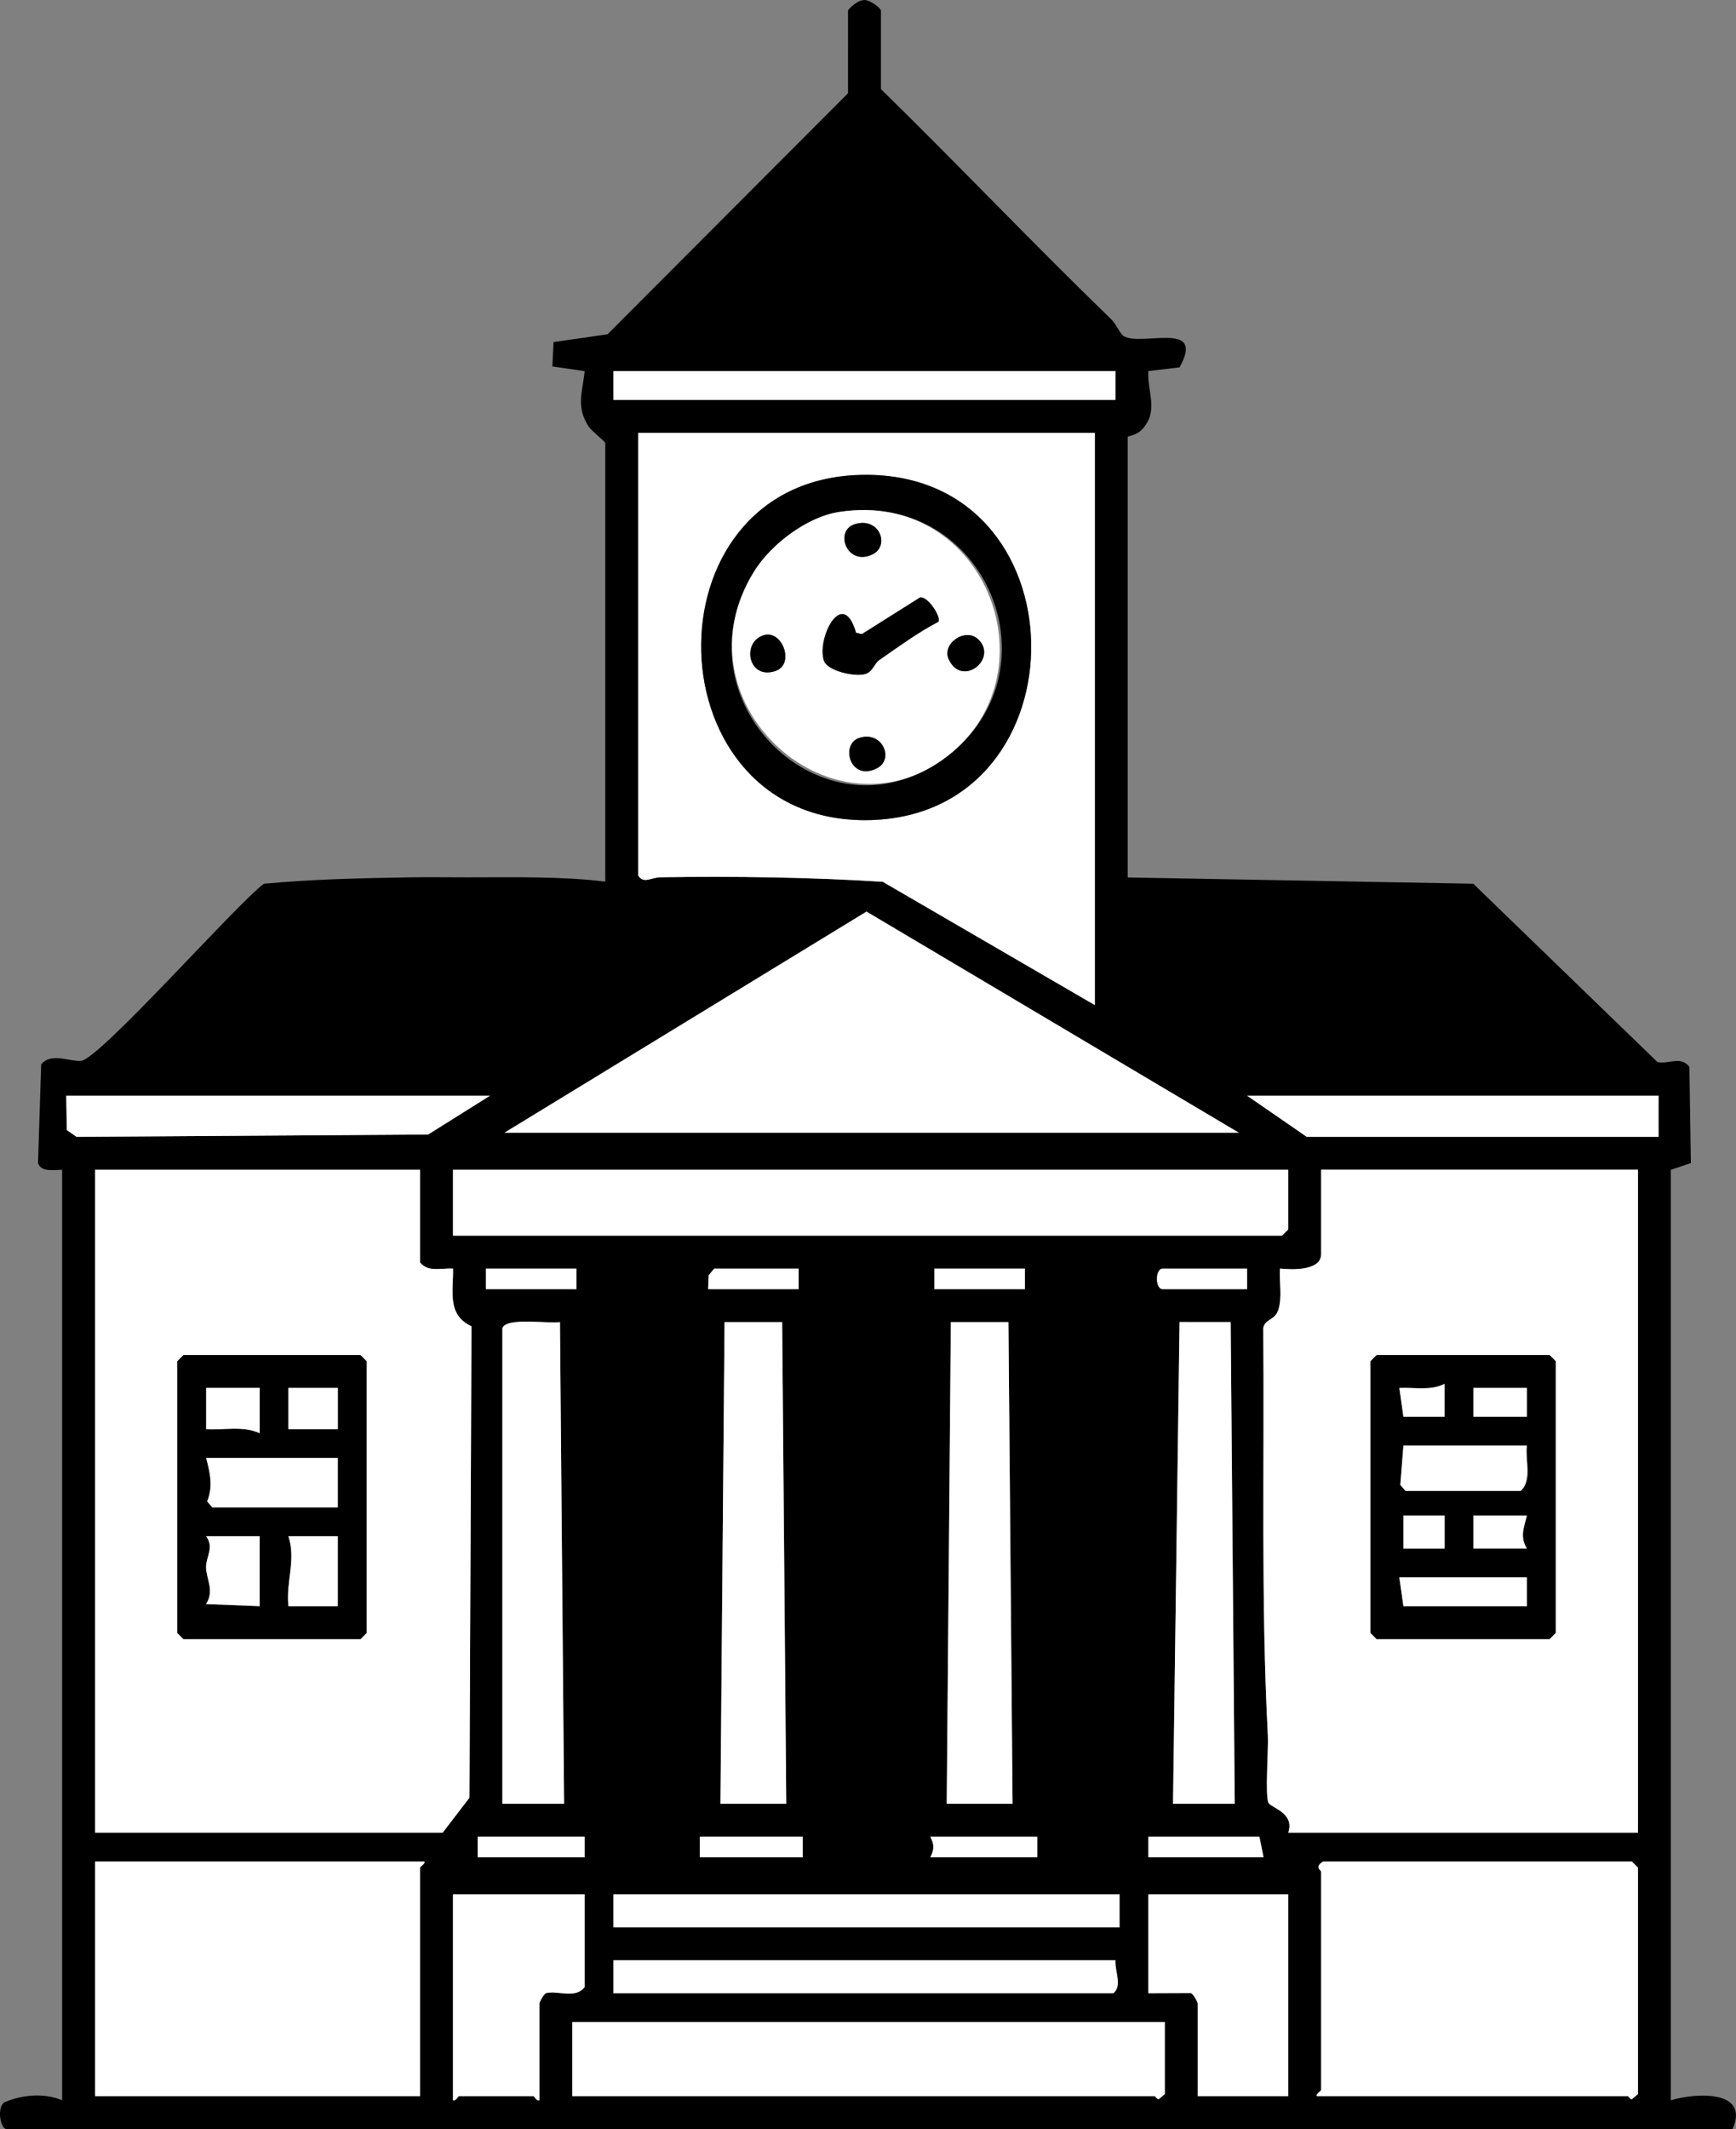 <?xml version="1.0" encoding="UTF-8"?>
<svg id="Layer_2" data-name="Layer 2" xmlns="http://www.w3.org/2000/svg" viewBox="0 0 421.93 517.13">
  <rect x="0" y="0" width="421.93" height="517.13" fill="#808080" stroke="none"/>
  <defs>
    <style>
      .cls-1 {
        fill: #fff;
      }
    </style>
  </defs>
  <g id="Layer_1-2" data-name="Layer 1">
    <g id="county">
      <path d="M214.1,21.63c18.86,18.46,37.06,37.62,56.03,55.97,1.16,1.13,2.12,3.51,2.97,4.03,4.34,2.64,20.03-3.98,13.59,7.6l-7.6.9c-.29,5.21,2.62,9.55-1.43,14.09-1.36,1.52-3.57,1.71-3.57,1.91v107l83.98,1.52,44.77,43.32c2.8.58,5.59-1.58,7.76,1.15l.36,23.38-4.87,1.64v226c6.26-1.87,19.22-2.53,15,7H1.6c-1.52,0-2.44-5.35-.51-6.51,4.32-1.85,9.57-2.34,14.01-.49v-226c-1.95-.02-5.1.66-5.86-1.64l.77-23.96c2.35-2.98,7-.64,9.65-.85,4.53-.37,37.71-38,44.47-43.03,11.84-1.11,23.64-1.36,35.52-1.56,4.52-.07,9.35,0,13.92,0,11.21,0,22.84-.28,33.54,1.04v-106.5c0-.41-3.33-2.96-4.01-3.99-3.16-4.85-1.55-8.28-.99-13.5l-7.86-1.15.29-5.92,13.12-1.88,58.45-58.55V2.63c0-.5,2.51-2.61,3.55-2.55,1.28-.53,4.45,1.82,4.45,2.55v19ZM271.1,90.13h-122v7h122v-7ZM266.1,105.13h-111v107.5c1.32,2.16,3.14.48,5.44.45,18.1-.27,36.21-.02,54.01,1.1l51.55,29.95V105.13ZM122.6,275.13h178.5l-90.5-53.71-88,53.71ZM119.1,266.13H16.1l.14,8.36,2.36,1.64,85.45-.56,15.06-9.44ZM403.1,266.13h-100l14.5,10h85.5v-10ZM102.1,284.13H23.1v161h84.5l6.51-8.49.48-114.5c-6.01-2.79-4.38-8.5-4.48-14.01-2.74-.18-6.11.97-8.01-1.5v-22.5ZM313.1,284.13H110.1v16h201.5l1.5-1.5v-14.5ZM398.1,284.13h-77v20.5c0,4.07-7.09,3.82-10,3.5-.24,3.2.59,7-.42,10.08-.85,2.57-3.25,2.12-3.65,4.4.31,33.01-.6,66.13,1.12,98.99.17,3.21-.72,14.79.17,16.34.68,1.17,6.44,2.47,4.78,7.21h85v-161ZM140.1,308.13h-22v5h22v-5ZM194.1,308.13h-20.5l-1.37,1.63-.13,3.37h22v-5ZM249.1,308.13h-22v5h22v-5ZM303.1,308.13h-20.5c-1.88,0-1.88,5,0,5h20.5v-5ZM122.1,322.63v115.5h15l-1-117.01c-2.71.46-13.15-1.26-14,1.51ZM190.1,321.13h-14l-1,117h16l-1-117ZM245.1,321.13h-14l-1,117h16l-1-117ZM285.1,438.13h15l-.99-117.01h-12.43s-1.58,117.01-1.58,117.01ZM142.1,446.13h-26v5h26v-5ZM195.1,446.13h-25v5h25v-5ZM252.1,446.13h-26c1,1.93,1,3.07,0,5h26v-5ZM306.1,446.13h-27v5h28l-1-5ZM103.1,452.13H23.1v57h79v-55.5c0-.21,1.5-1.14,1-1.5ZM320.1,509.13h75.5c.25,0,.59.81,1,.78l1.5-1.28v-55l-1.5-1.5h-75c-2.27,1.39-.5,2.15-.5,2.5v53c0,.21-1.5,1.14-1,1.5ZM142.1,460.13h-32v50c.73.27,1.2-1,1.5-1h18c.3,0,.77,1.27,1.5,1v-23.5c0-.28,1.03-2.33,1.68-2.54,2.81-.66,7.14,1.47,9.32-1.46v-22.5ZM272.1,460.13h-123v8h123v-8ZM313.1,460.13h-34v24l10.31-.04c.66.2,1.69,2.26,1.69,2.54v22.5h22v-49ZM271.1,476.13h-122v8h121.5c2.23-1.77.32-5.39.5-8ZM283.1,491.13h-144v18h141.5c.25,0,.59.81,1,.78l1.5-1.28v-17.5Z"/>
      <path class="cls-1" d="M102.1,284.13v22.5c1.89,2.47,5.26,1.32,8.01,1.5.1,5.51-1.53,11.22,4.48,14.01l-.48,114.5-6.51,8.49H23.1v-161h79ZM44.6,329.13l-1.5,1.5v66l1.5,1.5h43l1.5-1.5v-66l-1.5-1.5h-43Z"/>
      <path class="cls-1" d="M398.1,284.13v161h-85c1.66-4.74-4.11-6.04-4.78-7.21-.9-1.55,0-13.12-.17-16.34-1.73-32.86-.81-65.98-1.12-98.99.4-2.28,2.8-1.82,3.65-4.4,1.02-3.08.19-6.87.42-10.08,2.92.32,10,.58,10-3.5v-20.5h77ZM334.6,329.13l-1.5,1.5v66l1.5,1.5h42l1.5-1.5v-66l-1.5-1.5h-42Z"/>
      <path class="cls-1" d="M266.1,105.13v139l-51.55-29.95c-17.8-1.12-35.91-1.37-54.01-1.1-2.3.03-4.12,1.71-5.44-.45v-107.5h111ZM208.93,115.36c-52.95,1.55-50.6,85.33,2.68,83.83,52.83-1.49,52.1-85.44-2.68-83.83Z"/>
      <polygon class="cls-1" points="122.6 275.13 210.6 221.42 301.1 275.13 122.6 275.13"/>
      <path class="cls-1" d="M103.1,452.13c.5.36-1,1.29-1,1.5v55.5H23.1v-57h80Z"/>
      <path class="cls-1" d="M320.1,509.13c-.5-.36,1-1.29,1-1.5v-53c0-.35-1.77-1.11.5-2.5h75l1.5,1.5v55l-1.5,1.28c-.41.03-.75-.78-1-.78h-75.5Z"/>
      <polygon class="cls-1" points="313.1 284.13 313.1 298.63 311.6 300.13 110.1 300.13 110.1 284.13 313.1 284.13"/>
      <path class="cls-1" d="M283.1,491.13v17.5l-1.5,1.28c-.41.03-.75-.78-1-.78h-141.5v-18h144Z"/>
      <polygon class="cls-1" points="190.1 321.13 191.1 438.13 175.1 438.13 176.1 321.13 190.1 321.13"/>
      <polygon class="cls-1" points="245.1 321.13 246.1 438.13 230.1 438.13 231.1 321.13 245.1 321.13"/>
      <path class="cls-1" d="M122.1,322.63c.85-2.76,11.29-1.04,14-1.51l1,117.01h-15v-115.5Z"/>
      <polygon class="cls-1" points="285.1 438.13 286.68 321.11 299.11 321.12 300.1 438.13 285.1 438.13"/>
      <path class="cls-1" d="M313.1,460.13v49h-22v-22.5c0-.28-1.03-2.33-1.69-2.54l-10.31.04v-24h34Z"/>
      <path class="cls-1" d="M142.1,460.13v22.5c-2.18,2.94-6.51.81-9.32,1.46-.66.21-1.68,2.26-1.68,2.54v23.5c-.73.27-1.2-1-1.5-1h-18c-.3,0-.77,1.27-1.5,1v-50h32Z"/>
      <rect class="cls-1" x="149.1" y="460.13" width="123" height="8"/>
      <path class="cls-1" d="M271.1,476.13c-.18,2.61,1.73,6.23-.5,8h-121.5v-8h122Z"/>
      <polygon class="cls-1" points="119.1 266.13 104.05 275.57 18.6 276.13 16.24 274.49 16.1 266.13 119.1 266.13"/>
      <polygon class="cls-1" points="403.1 266.13 403.1 276.13 317.6 276.13 303.1 266.13 403.1 266.13"/>
      <rect class="cls-1" x="149.1" y="90.13" width="122" height="7"/>
      <polygon class="cls-1" points="306.1 446.13 307.1 451.13 279.1 451.13 279.1 446.13 306.1 446.13"/>
      <rect class="cls-1" x="116.1" y="446.13" width="26" height="5"/>
      <path class="cls-1" d="M252.1,446.13v5h-26c1-1.93,1-3.07,0-5h26Z"/>
      <rect class="cls-1" x="170.1" y="446.13" width="25" height="5"/>
      <rect class="cls-1" x="227.1" y="308.13" width="22" height="5"/>
      <rect class="cls-1" x="118.1" y="308.13" width="22" height="5"/>
      <polygon class="cls-1" points="194.1 308.13 194.1 313.13 172.1 313.13 172.24 309.76 173.6 308.13 194.1 308.13"/>
      <path class="cls-1" d="M303.1,308.13v5h-20.5c-1.88,0-1.88-5,0-5h20.5Z"/>
      <path d="M44.6,329.13h43l1.5,1.5v66l-1.5,1.5h-43l-1.5-1.5v-66l1.5-1.5ZM63.11,337.12h-13.01s0,10.01,0,10.01c4.32.28,8.96-.89,13,.99v-11ZM82.11,337.12h-12.01v10.01h12.01v-10.01ZM82.1,354.13h-32c.94,3.53,1.74,6.99.24,10.54l1.26,1.46h30.5v-12ZM63.1,373.13h-13c2.01,2.75-.03,4.99-.02,7.5.02,2.92,2.13,5.67,0,8.99l13.02.51v-17ZM82.1,373.13h-12c1.89,5.85-.65,11,0,17h12v-17Z"/>
      <path d="M334.6,329.13h42l1.5,1.5v66l-1.5,1.5h-42l-1.5-1.5v-66l1.5-1.5ZM351.11,344.13v-8c-3.43,1.74-7.32.82-11,1.01l.99,7h10.01ZM371.11,337.12h-13.01v7.01h13.01v-7.01ZM371.1,351.13h-30l-.76,9.54,1.26,1.46h28c2.85-2.64,1.05-7.43,1.5-11ZM351.11,368.12h-10.01v8.01h10.01v-8.01ZM371.1,368.13h-13s0,8,0,8h13c-1.75-2.87-.71-5.06,0-8ZM371.1,383.13h-31l1,7h30v-7Z"/>
      <path d="M208.93,115.36c54.77-1.61,55.5,82.34,2.68,83.83-53.28,1.5-55.63-82.27-2.68-83.83ZM203.84,124.37c-7.75,1.21-16.48,7.85-20.56,14.44-19.37,31.23,16.67,66.41,45.76,45.76s11.01-65.87-25.2-60.2Z"/>
      <path class="cls-1" d="M82.1,354.13v12h-30.5l-1.26-1.46c1.51-3.55.7-7.02-.24-10.54h32Z"/>
      <path class="cls-1" d="M63.1,373.13v17l-13.02-.51c2.13-3.32.02-6.06,0-8.99-.01-2.51,2.03-4.75.02-7.49h13Z"/>
      <path class="cls-1" d="M82.1,373.13v17h-12c-.64-6,1.9-11.15,0-16.99h12Z"/>
      <path class="cls-1" d="M63.11,337.12v11c-4.05-1.89-8.69-.71-13.01-.99v-10.01s13.01,0,13.01,0Z"/>
      <rect class="cls-1" x="70.1" y="337.12" width="12.01" height="10.01"/>
      <path class="cls-1" d="M371.1,351.13c-.45,3.57,1.35,8.36-1.5,11h-28l-1.26-1.46.76-9.54h30Z"/>
      <polygon class="cls-1" points="371.1 383.13 371.1 390.13 341.1 390.13 340.1 383.13 371.1 383.13"/>
      <path class="cls-1" d="M371.1,368.13c-.71,2.94-1.75,5.13,0,7.98h-13s0-8,0-8h13Z"/>
      <rect class="cls-1" x="358.1" y="337.12" width="13.01" height="7.01"/>
      <rect class="cls-1" x="341.1" y="368.12" width="10.01" height="8.01"/>
      <path class="cls-1" d="M351.11,344.13h-10.01s-.99-7-.99-7c3.69-.19,7.57.73,10.99-1.01v8Z"/>
      <path class="cls-1" d="M203.84,124.37c36.21-5.67,53.12,40.38,25.2,60.2s-65.13-14.53-45.76-45.76c4.09-6.59,12.82-13.22,20.56-14.44ZM207.82,127.3c-5.24,1.57-1.94,10.43,4.29,7.33,4.23-2.11,1.64-9.11-4.29-7.33ZM228.05,151.04c.78-1.12-2.5-6.23-4.43-5.93l-14.17,8.92-1.4-.33c-3.22-11.26-9.62,1.29-7.81,6.76.83,2.52,7.44,3.95,9.93,3.28,2.02-.54,2.17-2.48,3.55-3.44,4.63-3.2,9.33-6.65,14.32-9.26ZM185.81,154.24c-5.67,1.46-4.1,10.99,2.63,8.75,4.82-1.6,1.75-9.88-2.63-8.75ZM237.85,155.38c-3.14-3.15-8.99.92-7.28,4.72,3.16,6.99,11.99,0,7.28-4.72ZM208.77,179.26c-4.57,1.54-2.19,10.62,4.33,7.37,4.39-2.19,1.31-9.28-4.33-7.37Z"/>
      <path d="M228.05,151.04c-4.99,2.6-9.69,6.05-14.32,9.26-1.38.96-1.53,2.9-3.55,3.44-2.49.67-9.09-.76-9.93-3.28-1.81-5.48,4.59-18.02,7.81-6.76l1.4.33,14.17-8.92c1.92-.3,5.2,4.81,4.43,5.93Z"/>
      <path d="M185.81,154.24c4.38-1.13,7.44,7.14,2.63,8.75-6.72,2.24-8.29-7.28-2.63-8.75Z"/>
      <path d="M207.82,127.3c5.93-1.78,8.52,5.22,4.29,7.33-6.22,3.1-9.52-5.76-4.29-7.33Z"/>
      <path d="M237.85,155.38c4.71,4.72-4.12,11.71-7.28,4.72-1.72-3.8,4.14-7.87,7.28-4.72Z"/>
      <path d="M208.77,179.26c5.64-1.91,8.72,5.18,4.33,7.37-6.52,3.25-8.9-5.83-4.33-7.37Z"/>
    </g>
  </g>
</svg>